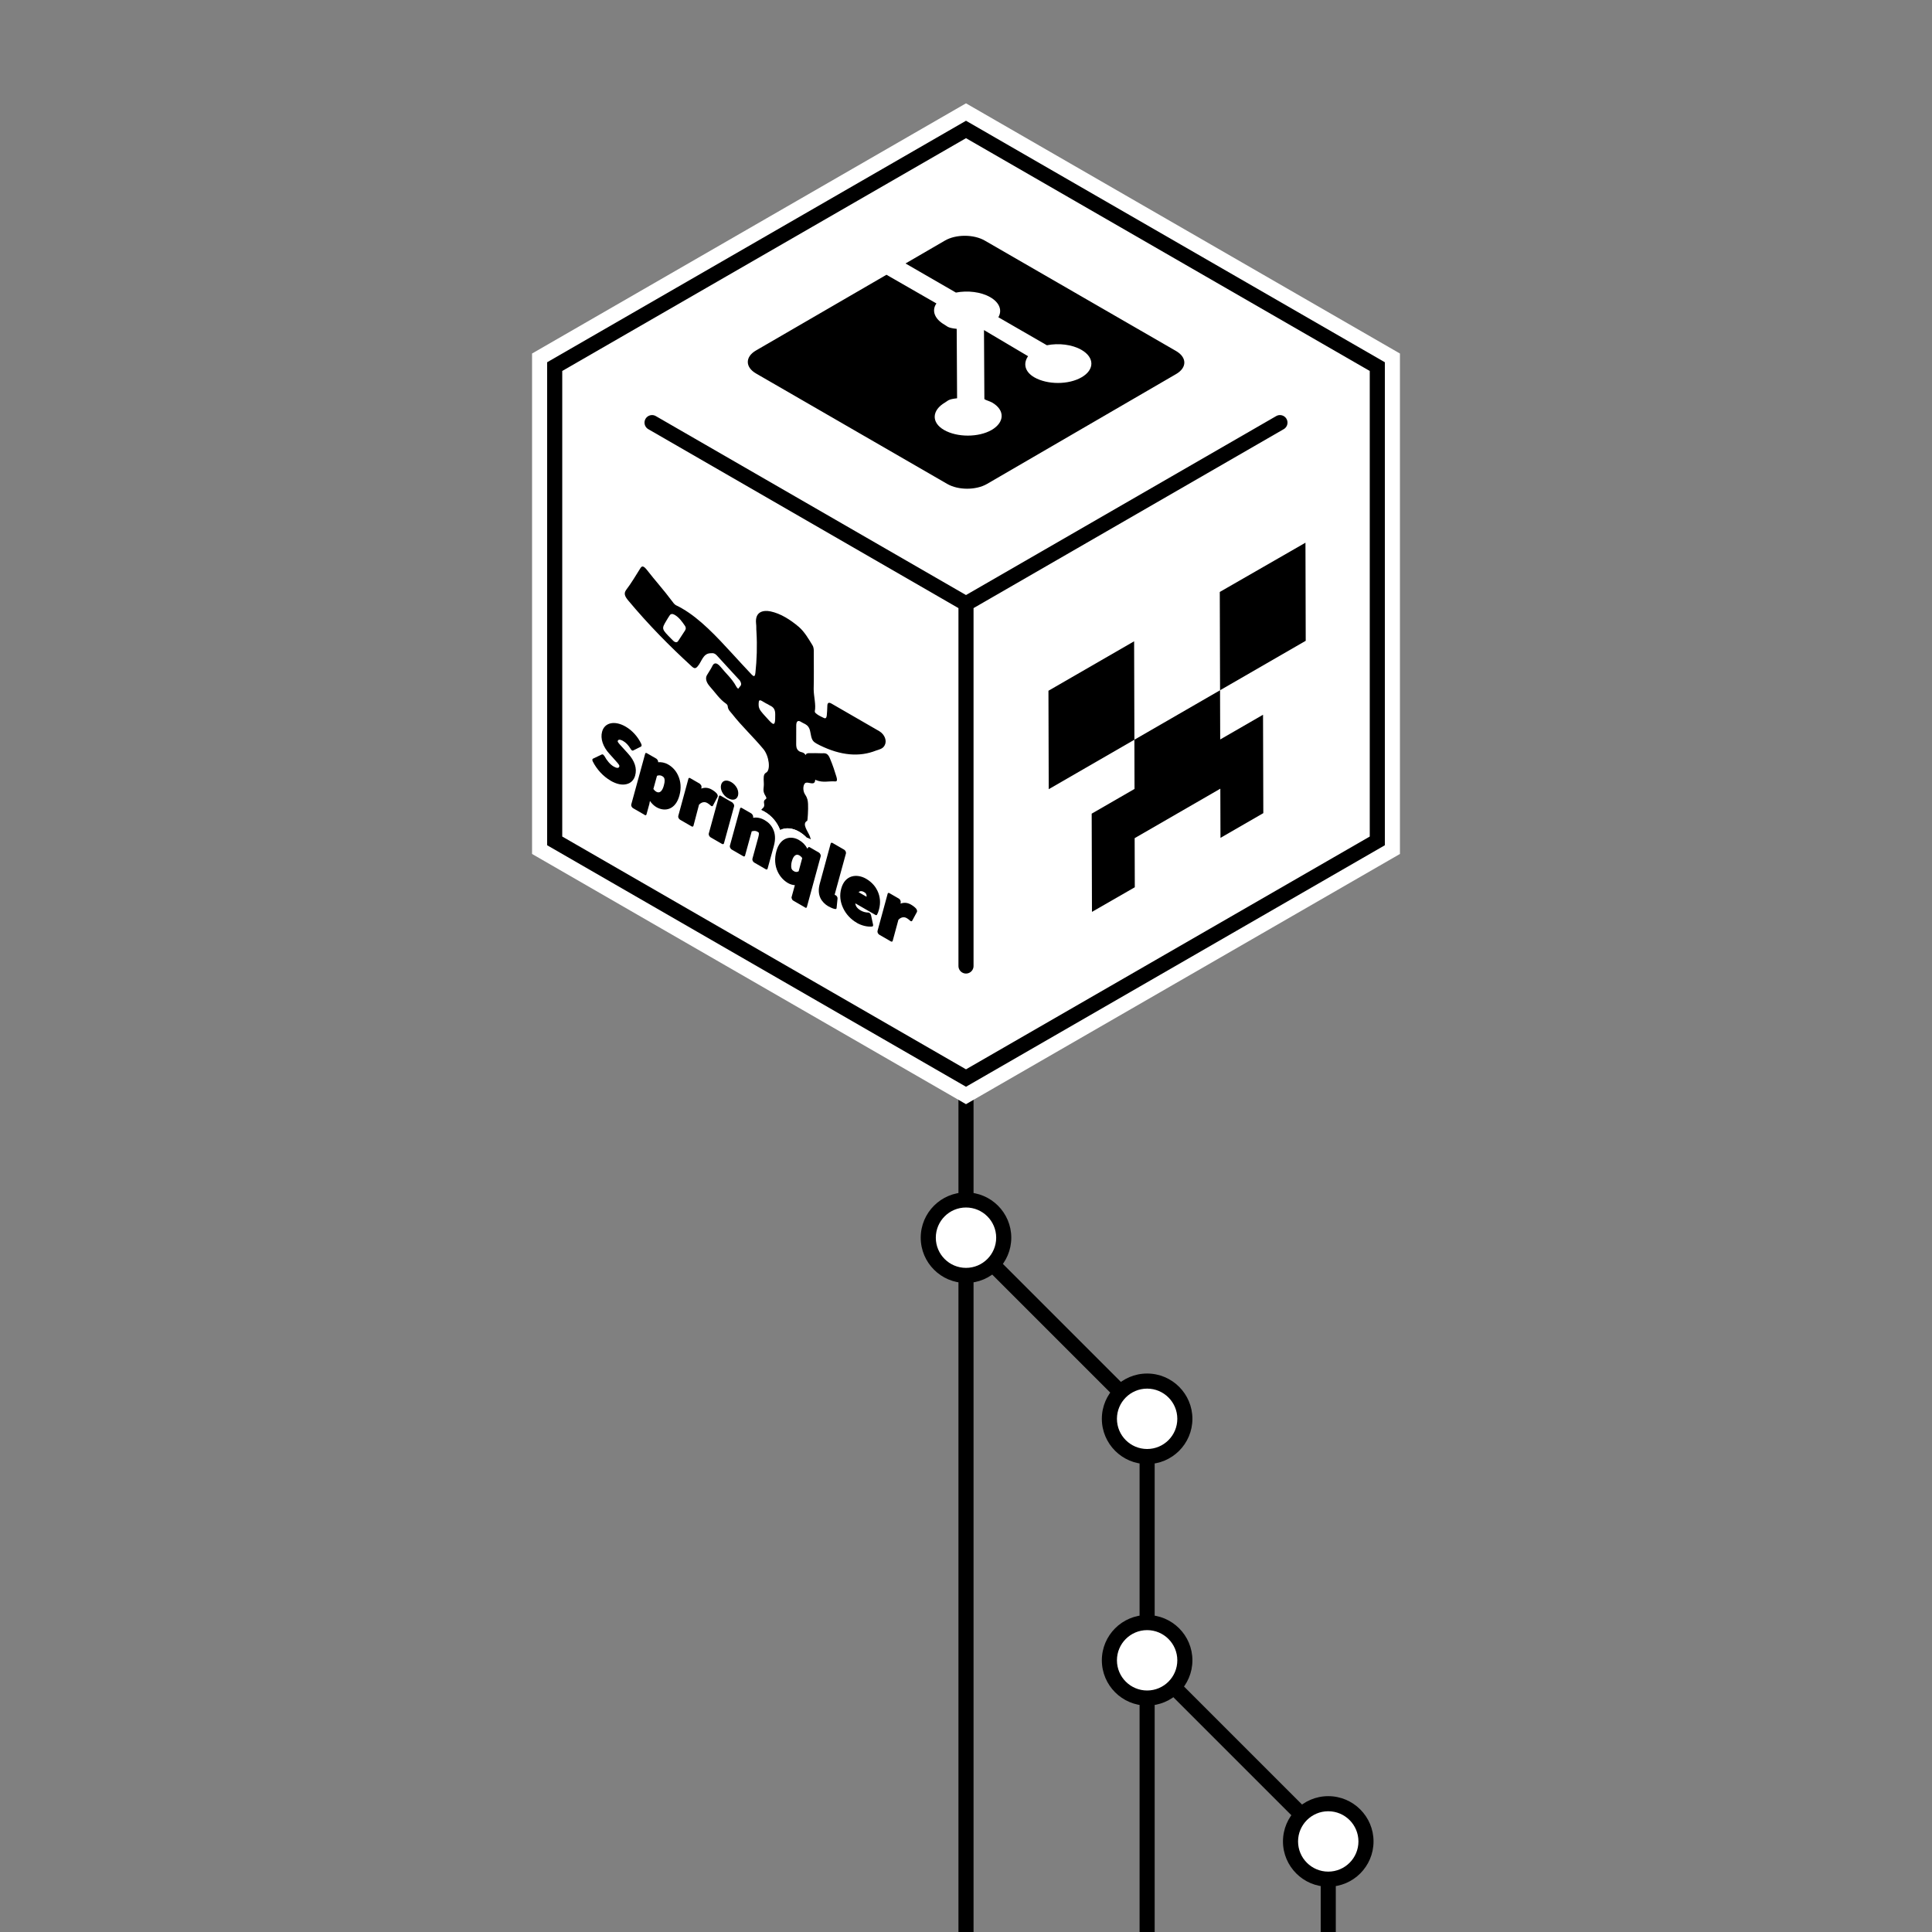 <svg 
  xmlns="http://www.w3.org/2000/svg" width="256" height="256" 
  xmlns:xlink="http://www.w3.org/1999/xlink">
  <rect width="100%" height="100%" fill="#808080" stroke="none"/>
  <path fill="none" stroke="#000" stroke-width="2" stroke-miterlimit="10" d="M128 128L128 256"/>
  <g fill="#FFF">
    <path d="M71.5 112.6L71.5 47.4 128 14.8 184.5 47.4 184.5 112.6 128 145.2"/>
    <path d="M128,16l55.5,32v64L128,144l-55.5-32V48L128,16 M128,13.691L70.5,46.844v66.31l57.5,33.154l57.5-33.154 V46.845L128,13.691L128,13.691z"/>
  </g>
  <path fill="#FFF" stroke="#FFF" stroke-width="2" stroke-miterlimit="10" d="M126 80H130V128H126z" stroke-linecap="round" stroke-linejoin="round"/>
  <path fill="#FFF" stroke="#FFF" stroke-width="2" stroke-miterlimit="10" d="M126 80H130V128H126z" stroke-linecap="round" stroke-linejoin="round"/>
  <path fill="#FFF" stroke="#FFF" stroke-width="2" stroke-miterlimit="10" d="M146.8 44H150.8V92H146.8z" transform="rotate(-120 148.776 68.003)" stroke-linecap="round" stroke-linejoin="round"/>
  <path fill="#FFF" stroke="#FFF" stroke-width="2" stroke-miterlimit="10" d="M83.2 66H131.2V70H83.2z" transform="rotate(-150 107.214 68)" stroke-linecap="round" stroke-linejoin="round"/>
  <path fill="#FFF" d="M73.5 111.4L73.5 48.6 128 17.2 182.5 48.6 182.5 111.4 128 142.8"/>
  <path d="M128,18.309l53.5,30.847v61.69L128,141.691l-53.5-30.846V49.155L128,18.309 M128,16L72.5,48v64l55.5,32l55.5-32V48 L128,16L128,16z"/>
  <path fill="none" stroke="#000" stroke-width="2" stroke-miterlimit="10" d="M128 80L128 128M128 80L128 128M128 80L169.6 56M128 80L86.4 56" stroke-linecap="round" stroke-linejoin="round"/>
  <g>
    <defs>
      <path id="a" d="M77.8 104.7L77.9 65.6 122.5 91.3 122.4 130.4z"/>
    </defs>
    <clipPath id="b">
      <use xlink:href="#a" overflow="visible"/>
    </clipPath>
    <g clip-path="url(#b)">
      <path fill="#FFF" d="M102.526,116.201c-0.106,0.145-0.255,0.227-0.43,0.244c0.637,0.56,1.657,1.289,1.845,1.426 c0.017,0.012,0.033,0.023,0.05,0.035l0.014-0.051C103.425,117.434,102.914,116.866,102.526,116.201 M102.181,93.564 c-0.046-0.025-0.095-0.051-0.147-0.074l-0.421-0.243l-0.013,0.008l-0.421-0.243c-0.063-0.037-0.132-0.082-0.202-0.121 c-0.198-0.115-0.393-0.188-0.431,0.102c-0.04,0.365-0.085,0.759,0.278,1.24c0.166,0.228,0.357,0.427,0.529,0.621 c0.47,0.513,0.795,0.9,1.011,1.025c0.284,0.164,0.376-0.132,0.358-1.213C102.723,94.107,102.57,93.79,102.181,93.564 M89.163,83.671l-0.159-0.165c0.051-0.08,0.103-0.169,0.154-0.257c0.122-0.201,0.237-0.399,0.36-0.586 c0.057,0.048,0.121,0.106,0.191,0.185L89.163,83.671 M89.399,81.469c-0.295-0.171-0.507-0.134-0.646,0.049 c-0.167,0.241-0.313,0.485-0.462,0.738c-0.643,1.077-0.643,1.077,0.684,2.416l0.122,0.121 c0.101,0.113,0.197,0.195,0.285,0.246c0.205,0.117,0.37,0.072,0.482-0.104l0.899-1.377 c0.097-0.158,0.18-0.345,0.002-0.631c-0.401-0.593-0.796-1.113-1.307-1.424C89.437,81.491,89.418,81.479,89.399,81.469 M106.471,98.587l0.005-1.592c0.101,0.491,0.24,1.042,0.564,1.562l-0.006,0.002 C106.88,98.553,106.676,98.544,106.471,98.587 M104.097,80.697c-0.779-0.449-1.552-0.764-2.299-0.917 c-1.784-0.354-2.771,0.576-2.572,2.425l0.007,0.032c0.012,0.111,0.012,0.25,0.012,0.404 c-0.001,0.176,0.005,0.371,0.024,0.594c0.085,1.49,0.068,2.973-0.064,4.505l-0.191-0.206 c-0.497-0.529-1.014-1.084-1.518-1.646l-0.019-0.02c-2.072-2.254-4.418-4.813-7.081-6.351 c-0.249-0.144-0.498-0.273-0.747-0.395l-0.058-0.084c-0.637-0.861-1.306-1.666-1.95-2.441 c-0.503-0.607-0.969-1.169-1.421-1.754l-0.025-0.029c-0.306-0.382-0.593-0.651-0.88-0.817 c-0.389-0.225-0.933-0.355-1.318,0.268c-0.122,0.201-0.244,0.403-0.366,0.597c-0.476,0.769-0.964,1.56-1.49,2.24 l-0.006,0.012c-0.109,0.157-0.449,0.615-0.266,1.462c0.164,0.749,0.616,1.348,0.935,1.73 c2.511,3.001,5.291,5.884,8.506,8.835c0.191,0.185,0.376,0.328,0.555,0.432c0.313,0.18,0.563,0.222,0.761,0.188 l0.044,0.194c0.095,0.408,0.342,1.043,0.935,1.724l0.026,0.028c0.172,0.194,0.344,0.403,0.535,0.642 c0.427,0.519,0.905,1.103,1.479,1.588c0.222,0.576,0.579,0.988,0.764,1.205l0.089,0.104 c0.784,0.996,1.6,1.871,2.391,2.717c0.631,0.666,1.224,1.304,1.778,1.976l0.013,0.015c0.058,0.069,0.178,0.347,0.216,0.69 c0.043,0.354-0.027,0.521-0.053,0.543l-0.025,0.006c-0.653,0.353-0.612,1.258-0.581,1.855l0.006,0.129v0.043 c0.012,0.139-0.001,0.271-0.021,0.414c-0.026,0.316-0.079,0.814,0.162,1.483c-0.135,0.267-0.149,0.59-0.111,0.884 l-0.026,0.016c-0.226,0.193-0.386,0.469-0.48,0.799c0.094,0.072,0.2,0.166,0.311,0.293 c0.258,0.035,0.517,0.107,0.774,0.214c0.044-0.063,0.095-0.121,0.152-0.171c0.167-0.139,0.314-0.281,0.245-0.668 c-0.076-0.321,0.021-0.473,0.194-0.586c0.122-0.068,0.16-0.156,0.001-0.418c-0.484-0.75-0.176-1.034-0.238-1.805 c-0.024-0.543-0.08-1.091,0.285-1.283c0.666-0.313,0.429-2.236-0.355-3.16c-1.333-1.605-2.818-2.971-4.138-4.651 c-0.242-0.301-0.529-0.54-0.566-0.966c0-0.169-0.12-0.305-0.242-0.391c-0.823-0.557-1.448-1.504-2.149-2.283 c-0.484-0.559-0.604-1.092-0.36-1.494c0.245-0.417,0.521-0.811,0.732-1.245c0.149-0.294,0.375-0.381,0.656-0.22 c0.132,0.076,0.277,0.209,0.431,0.398c0.688,0.859,1.479,1.521,2.033,2.54c0.07,0.121,0.154,0.25,0.232,0.296 c0.057,0.032,0.11,0.02,0.15-0.074c0.122-0.237,0.468-0.317,0.175-0.877c-0.051-0.108-0.121-0.18-0.204-0.256 c-0.969-1.061-1.938-2.098-2.882-3.142c-0.102-0.11-0.192-0.185-0.277-0.233c-0.211-0.121-0.388-0.091-0.629-0.078 c-0.966,0.053-1.129,1.156-1.668,1.75c-0.166,0.194-0.316,0.295-0.561,0.154c-0.077-0.045-0.164-0.113-0.264-0.213 c-2.877-2.63-5.683-5.479-8.34-8.658c-0.51-0.603-0.624-0.97-0.296-1.428c0.68-0.886,1.278-1.908,1.888-2.878 c0.129-0.215,0.267-0.282,0.453-0.174c0.111,0.064,0.238,0.19,0.391,0.382c1.089,1.408,2.275,2.709,3.352,4.162 c0.145,0.205,0.308,0.421,0.508,0.537c0.029,0.017,0.06,0.032,0.091,0.044c0.247,0.119,0.491,0.249,0.732,0.389 c2.392,1.381,4.546,3.694,6.7,6.041c0.771,0.856,1.542,1.669,2.32,2.509c0.156,0.176,0.287,0.313,0.391,0.375 c0.161,0.092,0.26,0.004,0.3-0.396c0.184-1.73,0.253-3.543,0.137-5.469c-0.038-0.367,0.002-0.689-0.049-1.072 c-0.162-1.555,0.92-1.797,1.911-1.6c0.666,0.141,1.331,0.409,1.998,0.795c0.582,0.336,1.166,0.76,1.756,1.262 c0.747,0.65,1.255,1.533,1.784,2.396c0.223,0.351,0.196,0.701,0.195,1.031c-0.004,1.601,0.029,3.222-0.014,4.798 c-0.002,0.977,0.333,2.104,0.146,2.973l0.05,0.168c0.164,0.158,0.335,0.276,0.508,0.377 c0.211,0.121,0.425,0.215,0.629,0.316c0.293,0.146,0.365-0.061,0.403-0.318c0.04-0.396,0.06-0.832,0.074-1.258 c0.001-0.418,0.174-0.539,0.551-0.32l6.353,3.668c0.728,0.449,1.006,1.279,0.698,1.851 c-0.245,0.49-0.731,0.556-1.179,0.716c-2.145,0.85-4.606,0.684-7.442-0.718c-0.164-0.082-0.302-0.153-0.419-0.222 c-0.576-0.332-0.645-0.571-0.823-1.555c-0.107-0.598-0.366-0.845-0.655-1.012c-0.084-0.049-0.17-0.09-0.256-0.132 c-0.072-0.036-0.145-0.071-0.215-0.112c-0.029-0.018-0.057-0.035-0.085-0.054c-0.018-0.011-0.035-0.021-0.051-0.03 c-0.421-0.244-0.582,0.014-0.596,0.467l-0.007,2.436c-0.001,0.271-0.002,0.652,0.266,0.902 c0.051,0.055,0.104,0.095,0.157,0.125c0.091,0.053,0.185,0.078,0.277,0.104c0.091,0.023,0.184,0.048,0.276,0.102 c0.096,0.056,0.191,0.143,0.285,0.289c0.046-0.355,0.64-0.232,0.896-0.254c0.486-0.021,1.017,0.027,1.529,0.008 c0.13-0.002,0.246,0.025,0.349,0.086c0.185,0.105,0.331,0.316,0.461,0.66c0.336,0.789,0.603,1.598,0.843,2.392 c0.095,0.334,0.12,0.627-0.174,0.597c-0.85-0.072-1.574,0.209-2.519-0.168l-0.121-0.07 c-0.041,0.866-0.788,0.311-1.216,0.408c-0.391,0.083-0.508,1.008-0.126,1.573c0.325,0.467,0.362,0.826,0.387,1.244 c0.042,0.76-0.058,2.192-0.103,2.228c-0.768,0.387,0.079,1.367,0.359,2.088c0.037,0.099,0.075,0.234,0.111,0.395 l0.994,0.574c-0.08-0.443-0.186-0.829-0.267-1.043c-0.121-0.313-0.267-0.58-0.394-0.822l-0.039-0.074 c0.205-0.176,0.245-0.513,0.285-1.335c0.021-0.274,0.054-0.989,0.017-1.532c-0.018-0.406-0.061-1.146-0.608-2.033v-0.016 l0.153,0.029c0.269,0.053,0.85,0.168,1.184-0.271c0.575,0.141,1.067,0.109,1.515,0.082 c0.269-0.015,0.518-0.031,0.755-0.014c0.62,0.064,1.076-0.443,0.708-1.729l-0.013-0.031 c-0.196-0.656-0.444-1.424-0.761-2.225c2.057,0.606,3.963,0.563,5.698-0.119c0.07-0.025,0.141-0.043,0.211-0.068 c0.416-0.129,0.929-0.295,1.23-0.893c0.296-0.558,0.279-1.33-0.032-2.105c-0.305-0.741-0.859-1.407-1.511-1.813 l-0.032-0.02l-6.353-3.667c-0.645-0.372-1.144-0.302-1.375,0.153c-0.013-0.141-0.019-0.275-0.018-0.4 c0.022-1.066,0.019-2.164,0.015-3.217c-0.004-0.532-0.003-1.067-0.001-1.596v-0.08c0.001-0.396,0.009-1.127-0.506-1.953 l-0.127-0.207c-0.534-0.881-1.146-1.873-2.071-2.688l-0.019-0.019C105.4,81.537,104.736,81.066,104.097,80.697"/>
      <path d="M101.179,93.012l0.421,0.243l0.013-0.008l0.421,0.243c0.053,0.023,0.102,0.049,0.147,0.074 c0.389,0.226,0.542,0.543,0.54,1.102c0.019,1.081-0.074,1.377-0.358,1.213c-0.216-0.125-0.541-0.514-1.011-1.025 c-0.172-0.194-0.363-0.395-0.529-0.621c-0.363-0.481-0.317-0.875-0.278-1.24c0.039-0.288,0.233-0.217,0.431-0.102 C101.046,92.93,101.115,92.975,101.179,93.012 M89.381,85.039c-0.088-0.051-0.184-0.133-0.285-0.246l-0.122-0.121 c-1.326-1.339-1.326-1.339-0.684-2.416c0.148-0.253,0.296-0.497,0.462-0.738c0.139-0.183,0.351-0.22,0.646-0.049 c0.019,0.012,0.039,0.022,0.058,0.035c0.511,0.311,0.906,0.831,1.307,1.424c0.178,0.286,0.095,0.473-0.002,0.631 l-0.899,1.377C89.75,85.111,89.586,85.156,89.381,85.039 M104.093,81.809c-0.667-0.387-1.332-0.656-1.998-0.797 c-0.991-0.197-2.072,0.045-1.911,1.602c0.051,0.382,0.011,0.703,0.049,1.07c0.116,1.926,0.047,3.738-0.137,5.471 c-0.04,0.398-0.14,0.486-0.3,0.395c-0.104-0.061-0.234-0.197-0.391-0.375c-0.778-0.839-1.549-1.65-2.32-2.508 c-2.154-2.346-4.309-4.66-6.7-6.041c-0.241-0.14-0.486-0.27-0.732-0.389c-0.031-0.012-0.062-0.027-0.091-0.044 c-0.2-0.116-0.364-0.332-0.508-0.537c-1.077-1.453-2.263-2.754-3.352-4.162c-0.153-0.192-0.28-0.318-0.391-0.382 c-0.186-0.107-0.324-0.041-0.453,0.174c-0.61,0.97-1.208,1.992-1.888,2.878c-0.327,0.458-0.213,0.825,0.296,1.428 c2.658,3.181,5.463,6.028,8.34,8.658c0.1,0.099,0.187,0.168,0.264,0.213c0.245,0.142,0.395,0.04,0.561-0.155 c0.539-0.593,0.702-1.695,1.668-1.748c0.242-0.014,0.418-0.043,0.629,0.078c0.085,0.049,0.175,0.122,0.277,0.232 c0.944,1.044,1.913,2.081,2.882,3.141c0.083,0.077,0.153,0.146,0.204,0.258c0.292,0.559-0.053,0.639-0.175,0.877 c-0.041,0.094-0.094,0.105-0.15,0.072c-0.078-0.045-0.163-0.174-0.232-0.295c-0.554-1.02-1.345-1.681-2.033-2.54 c-0.154-0.19-0.299-0.321-0.431-0.397c-0.281-0.162-0.506-0.075-0.656,0.219c-0.212,0.436-0.488,0.828-0.732,1.244 c-0.244,0.404-0.124,0.937,0.36,1.494c0.701,0.779,1.326,1.729,2.149,2.285c0.122,0.084,0.242,0.221,0.242,0.39 c0.037,0.426,0.324,0.665,0.566,0.966c1.319,1.682,2.805,3.046,4.138,4.652c0.784,0.922,1.021,2.846,0.355,3.158 c-0.365,0.193-0.309,0.74-0.285,1.283c0.062,0.771-0.246,1.057,0.238,1.807c0.159,0.261,0.121,0.349-0.001,0.418 c-0.173,0.113-0.27,0.264-0.194,0.586c0.069,0.386-0.078,0.527-0.245,0.666c-0.058,0.051-0.108,0.107-0.152,0.172 c0.157,0.064,0.314,0.145,0.471,0.234c1.028,0.592,1.595,1.44,1.887,2.051c0.058,0.121,0.108,0.246,0.159,0.371 c0.762-0.375,1.676-0.267,2.493,0.205c0.383,0.221,0.734,0.498,1.046,0.824c0.128,0.022,0.262,0.078,0.402,0.159 l0.125,0.071c-0.036-0.159-0.074-0.297-0.111-0.395c-0.28-0.721-1.127-1.701-0.359-2.089 c0.045-0.032,0.145-1.467,0.103-2.228c-0.025-0.418-0.062-0.776-0.387-1.243c-0.382-0.565-0.265-1.49,0.126-1.573 c0.429-0.1,1.175,0.458,1.216-0.408l0.121,0.07c0.945,0.377,1.669,0.096,2.519,0.168c0.294,0.029,0.27-0.264,0.174-0.598 c-0.241-0.793-0.507-1.602-0.843-2.391c-0.13-0.344-0.277-0.555-0.461-0.66c-0.103-0.061-0.218-0.088-0.349-0.086 c-0.512,0.021-1.042-0.029-1.529-0.009c-0.256,0.021-0.85-0.103-0.896,0.255c-0.094-0.146-0.189-0.234-0.285-0.289 c-0.092-0.054-0.185-0.078-0.276-0.102c-0.093-0.025-0.186-0.053-0.277-0.104c-0.053-0.031-0.105-0.07-0.157-0.125 c-0.268-0.25-0.267-0.631-0.266-0.902l0.007-2.436c0.014-0.453,0.174-0.711,0.596-0.468 c0.017,0.011,0.034,0.021,0.051,0.031c0.028,0.019,0.057,0.036,0.085,0.053c0.07,0.041,0.143,0.077,0.215,0.113 c0.086,0.042,0.172,0.083,0.256,0.132c0.289,0.167,0.547,0.414,0.655,1.012c0.178,0.982,0.248,1.223,0.823,1.555 c0.117,0.068,0.255,0.14,0.419,0.222c2.835,1.401,5.297,1.565,7.442,0.718c0.448-0.16,0.934-0.227,1.179-0.716 c0.308-0.571,0.029-1.401-0.698-1.851l-6.353-3.668c-0.376-0.219-0.55-0.098-0.551,0.32 c-0.014,0.426-0.034,0.862-0.074,1.258c-0.039,0.258-0.11,0.467-0.403,0.318c-0.204-0.102-0.417-0.195-0.629-0.316 c-0.173-0.101-0.344-0.22-0.508-0.377l-0.05-0.168c0.188-0.869-0.148-1.996-0.146-2.973 c0.043-1.577,0.009-3.197,0.014-4.798c0.001-0.33,0.028-0.683-0.195-1.031c-0.529-0.862-1.038-1.745-1.784-2.396 C105.259,82.566,104.675,82.145,104.093,81.809"/>
      <path fill="#FFF" d="M105.879,113.316v0.008c-0.293-0.17-0.709-0.071-0.942,0.757 c-0.174,0.626-0.085,0.942-0.028,1.078c0.032,0.041,0.083,0.157,0.287,0.276c0.204,0.117,0.39,0.149,0.633,0.012 l0.472-1.747C106.192,113.534,106.057,113.421,105.879,113.316 M87.746,102.841c-0.204-0.118-0.422-0.141-0.69-0.046 l-0.479,1.744l-0.006,0.004c0.102,0.146,0.242,0.279,0.396,0.369c0.421,0.242,0.787-0.055,0.994-0.824 c0.174-0.597,0.098-0.883,0.047-0.992C87.989,103.055,87.944,102.955,87.746,102.841 M114.479,118.193 c-0.274-0.158-0.524-0.147-0.716,0.021l1.06,0.611c0.013-0.133,0-0.258-0.044-0.35 C114.722,118.35,114.581,118.253,114.479,118.193 M93.036,109.422l0.472-1.785l0.019-0.011L93.036,109.422 M94.151,110.947c-0.077-0.045-0.153-0.141-0.191-0.221c-0.051-0.104-0.063-0.199-0.044-0.275l1.351-4.93 c0.026-0.11,0.122-0.144,0.23-0.08l1.551,0.896l0.179,0.222c0.051,0.096,0.057,0.188,0.05,0.264l-1.351,4.931 c-0.032,0.099-0.122,0.144-0.243,0.073l0.013,0.015L94.151,110.947 M87.215,100.998c0.377-0.032,0.85,0.027,1.329,0.305 c0.563,0.324,1.008,0.811,1.288,1.404c0.388,0.805,0.456,1.74,0.197,2.688c-0.504,1.891-1.912,2.209-3.048,1.553 c-0.319-0.184-0.606-0.459-0.861-0.819l-0.072,0.354v0.022l-0.388,1.414c-0.032,0.101-0.122,0.136-0.243,0.065 l0.006-0.012l-1.539-0.888c-0.077-0.045-0.153-0.118-0.197-0.218c-0.051-0.096-0.064-0.198-0.044-0.268l1.842-6.72 c0.02-0.114,0.122-0.144,0.23-0.08l1.271,0.733l0.166,0.184l0.063,0.242V100.998 M104.423,117.018 c-0.587-0.338-1.06-0.86-1.358-1.48c-0.4-0.827-0.462-1.781-0.19-2.756c0.484-1.814,1.899-2.107,2.984-1.48 c0.485,0.28,0.849,0.645,1.128,1.159l0.103-0.169c0.044-0.055,0.122-0.068,0.217-0.016l1.207,0.697 c0.077,0.045,0.153,0.133,0.191,0.229c0.051,0.096,0.063,0.184,0.044,0.261l-1.835,6.729 c-0.026,0.103-0.122,0.136-0.23,0.072v-0.015l-1.564-0.903c-0.07-0.041-0.146-0.113-0.178-0.205 c-0.039-0.088-0.077-0.207-0.051-0.271l0.401-1.459v-0.021l0.039-0.096C105.03,117.271,104.711,117.184,104.423,117.018 M113.514,122.273l0.007-0.004c-0.785-0.453-1.417-1.133-1.792-1.924c-0.406-0.845-0.5-1.75-0.261-2.604 c0.491-1.813,2.064-2.012,3.297-1.301c0.843,0.486,1.283,1.129,1.499,1.586c0.375,0.773,0.443,1.637,0.204,2.498 c-0.064,0.271-0.181,0.557-0.264,0.685c-0.045,0.063-0.122,0.069-0.211,0.019l-2.663-1.537 c0.02,0.15,0.057,0.275,0.121,0.4c0.121,0.209,0.325,0.393,0.606,0.555c0.313,0.182,0.639,0.268,1.028,0.271 c0.03-0.002,0.067,0.009,0.105,0.029c0.034,0.021,0.069,0.05,0.1,0.089c0.058,0.056,0.121,0.157,0.133,0.245l0.265,1.234 c0.025,0.131-0.021,0.237-0.109,0.252C114.946,122.836,114.179,122.656,113.514,122.273 M92.928,104.495 c0.442-0.179,0.928-0.134,1.369,0.121c0.3,0.173,0.504,0.327,0.683,0.526c0.108,0.137,0.165,0.338,0.101,0.44 l-0.617,1.172c-0.042,0.077-0.13,0.089-0.22,0.037c-0.021-0.013-0.041-0.026-0.062-0.046 c-0.172-0.15-0.287-0.246-0.466-0.35c-0.134-0.078-0.606-0.285-1.094,0.229l-0.737,2.8 c-0.032,0.101-0.122,0.144-0.243,0.073l-1.539-0.889c-0.077-0.045-0.147-0.137-0.185-0.217 c-0.057-0.106-0.057-0.195-0.044-0.275l1.344-4.934c0.026-0.111,0.122-0.145,0.23-0.08l1.277,0.736l0.179,0.205 c0.044,0.094,0.057,0.173,0.05,0.25L92.928,104.495 M99.785,108.357c0.41-0.063,0.934-0.033,1.534,0.313 c0.504,0.291,0.881,0.679,1.116,1.175c0.305,0.623,0.341,1.364,0.115,2.204l-0.84,3.05 c-0.026,0.103-0.122,0.144-0.229,0.08l-1.545-0.893c-0.083-0.049-0.153-0.141-0.197-0.225 c-0.044-0.1-0.057-0.194-0.038-0.271l0.782-2.861c0.123-0.438,0.06-0.592,0.06-0.592c-0.013-0.021-0.058-0.068-0.16-0.128 c-0.243-0.142-0.435-0.142-0.773-0.058l-0.886,3.222c-0.025,0.103-0.122,0.144-0.23,0.08l-1.545-0.894 c-0.077-0.043-0.147-0.136-0.191-0.22c-0.051-0.104-0.063-0.198-0.044-0.276l1.351-4.928 c0.026-0.111,0.122-0.145,0.229-0.082l1.271,0.733l0.179,0.198l0.063,0.242L99.785,108.357 M119.329,119.736 c0.442-0.178,0.927-0.133,1.368,0.121c0.3,0.174,0.498,0.326,0.683,0.526c0.121,0.146,0.172,0.343,0.12,0.452l-0.63,1.165 c-0.037,0.08-0.124,0.093-0.217,0.039c-0.021-0.013-0.043-0.028-0.064-0.048c-0.166-0.146-0.274-0.238-0.453-0.342 c-0.141-0.082-0.606-0.284-1.094,0.228l-0.756,2.79c-0.026,0.102-0.122,0.143-0.243,0.072l0.006,0.004l-1.539-0.889 c-0.077-0.045-0.146-0.137-0.197-0.225c-0.039-0.096-0.057-0.195-0.038-0.271l1.344-4.935 c0.026-0.108,0.122-0.144,0.23-0.079l1.258,0.725c0.077,0.045,0.141,0.119,0.185,0.211s0.07,0.18,0.057,0.254 L119.329,119.736 M81.291,101.555c0.306,0.176,0.683,0.327,0.773,0.006c0.032-0.121,0-0.213-0.484-0.75l-0.835-0.932 c-0.861-0.938-1.216-2.023-0.964-2.93c0.33-1.213,1.667-1.508,3.116-0.67c0.875,0.505,1.634,1.348,2.072,2.291 c0.069,0.158,0.056,0.312-0.033,0.354l-1.031,0.517c-0.048,0.029-0.108,0.023-0.168-0.01 c-0.06-0.035-0.119-0.1-0.164-0.184c-0.325-0.532-0.624-0.846-1.026-1.078c-0.185-0.105-0.606-0.307-0.697,0.018 c-0.032,0.105,0.076,0.25,0.574,0.787l0.083,0.09l0.714,0.787c0.879,0.965,1.209,1.955,0.938,2.916 c-0.168,0.594-0.565,0.996-1.135,1.131c-0.601,0.16-1.33,0.004-2.128-0.457l0.007-0.004 c-0.971-0.561-1.831-1.49-2.359-2.545c-0.077-0.162-0.076-0.322,0.026-0.367l1.172-0.557 c0.045-0.027,0.109-0.02,0.179,0.02l0.166,0.186C80.411,100.779,80.869,101.311,81.291,101.555 M109.799,120.121 c-0.504-0.291-0.868-0.67-1.09-1.121c-0.254-0.551-0.285-1.171-0.084-1.908l1.448-5.328 c0.039-0.097,0.135-0.129,0.243-0.066l1.545,0.894c0.07,0.04,0.14,0.124,0.191,0.22c0.044,0.092,0.057,0.195,0.044,0.27 l-1.473,5.373l-0.02,0.128l0.089,0.03c0.018,0.006,0.035,0.015,0.053,0.025c0.059,0.032,0.115,0.086,0.164,0.164 c0.058,0.094,0.083,0.188,0.07,0.275l-0.125,1.251c-0.013,0.088-0.071,0.144-0.16,0.128 c-0.141-0.008-0.447-0.089-0.881-0.34L109.799,120.121 M96.461,105.771c-0.351-0.203-0.625-0.5-0.79-0.847 c-0.153-0.315-0.197-0.657-0.119-0.937c0.155-0.578,0.706-0.725,1.338-0.359c0.338,0.195,0.606,0.49,0.784,0.836 c0.152,0.323,0.19,0.668,0.119,0.95c-0.162,0.575-0.712,0.705-1.331,0.349L96.461,105.771 M96.892,102.516 c-1.073-0.619-2.007-0.352-2.272,0.643c-0.045,0.156-0.071,0.318-0.071,0.494c-0.083-0.055-0.16-0.1-0.249-0.149 c-0.351-0.203-0.715-0.325-1.073-0.356c-0.191-0.213-0.37-0.338-0.498-0.41l-1.277-0.737 c-0.447-0.259-0.837-0.212-1.049,0.092c-0.464-0.804-1.109-1.47-1.856-1.901c-0.364-0.209-0.734-0.344-1.111-0.405 c-0.14-0.147-0.293-0.267-0.447-0.354l-1.072-0.619c-0.038-0.14-0.089-0.279-0.153-0.42l-0.013-0.021 c-0.616-1.341-1.662-2.511-2.849-3.195c-1.903-1.099-3.605-0.7-4.051,0.946c-0.226,0.788-0.12,1.723,0.267,2.646 l-1.197,0.563c-0.48,0.215-0.54,1.019-0.133,1.827c0.693,1.385,1.771,2.58,2.983,3.316l0.121,0.077 c0.696,0.401,1.367,0.628,1.975,0.654l-0.162,0.583c-0.097,0.37-0.016,0.857,0.22,1.339 c0.235,0.468,0.58,0.856,0.957,1.075l1.379,0.796l0.153,0.103c0.542,0.313,1.016,0.184,1.171-0.33l0.226-0.816 l0.166,0.104c0.657,0.379,1.405,0.547,2.09,0.385l0.102,0.228c0.223,0.451,0.567,0.843,0.931,1.052l1.539,0.889 c0.543,0.313,1.017,0.183,1.171-0.332l0.007-0.024l0.148-0.562c-0.078,0.367,0.011,0.838,0.227,1.277 c0.229,0.471,0.586,0.875,0.956,1.09l1.545,0.892c0.096,0.056,0.185,0.092,0.268,0.11c0.128,0.045,0.25,0.057,0.352,0.041 c0.191,0.242,0.408,0.441,0.631,0.57l1.545,0.893c0.262,0.15,0.518,0.203,0.716,0.142c0.21,0.298,0.465,0.541,0.727,0.69 l1.545,0.894c0.223,0.129,0.436,0.179,0.619,0.159c0.175-0.02,0.324-0.102,0.43-0.245 c0.388,0.665,0.898,1.231,1.479,1.655l-0.014,0.05l-0.032,0.116c-0.064,0.234-0.091,0.615,0.15,1.211 c0.203,0.513,0.592,0.988,1.007,1.228l1.411,0.813l0.153,0.104c0.542,0.313,1.036,0.156,1.171-0.368l0.355-1.301 c0.318,0.499,0.822,1.077,1.588,1.52l0.173,0.086c0.53,0.283,0.894,0.361,1.08,0.381c0.198,0.025,0.364-0.018,0.499-0.124 c0.497,0.698,1.128,1.299,1.843,1.733l0.121,0.076c0.684,0.396,1.431,0.62,2.115,0.641 c0.235,0.416,0.554,0.755,0.88,0.943l1.532,0.885l0.051,0.029c0.53,0.282,0.972,0.141,1.127-0.357l0.711-2.631 c0.122-0.1,0.211-0.106,0.243-0.103c0.025,0.015,0.063,0.052,0.146,0.121l0.019,0.019 c0.102,0.088,0.205,0.162,0.313,0.225c0.473,0.273,0.901,0.205,1.101-0.174l0.624-1.168l0.026-0.043 c0.238-0.539-0.021-1.476-0.583-2.123l-0.038-0.043c-0.319-0.354-0.644-0.606-1.079-0.857 c-0.357-0.207-0.722-0.329-1.073-0.355c-0.159-0.172-0.332-0.315-0.517-0.424l-1.258-0.726 c-0.453-0.263-0.85-0.212-1.055,0.11c-0.369-0.617-1-1.43-2.028-2.023c-0.645-0.372-1.341-0.563-1.988-0.516l0.252-0.92 c0.084-0.35,0.015-0.808-0.188-1.264l-0.07-0.143c-0.235-0.444-0.567-0.813-0.912-1.012l-1.545-0.893 c-0.517-0.299-0.984-0.188-1.158,0.286l-0.026,0.065l-0.31,1.15c-0.096-0.084-0.198-0.158-0.306-0.221l-0.088-0.051 l-0.994-0.574l-0.125-0.071c-0.14-0.081-0.274-0.137-0.402-0.159c-0.312-0.326-0.663-0.604-1.046-0.824 c-0.817-0.471-1.731-0.58-2.493-0.205c-0.051-0.125-0.102-0.25-0.159-0.371c-0.292-0.609-0.859-1.459-1.887-2.051 c-0.157-0.092-0.314-0.17-0.471-0.234c-0.258-0.105-0.516-0.18-0.774-0.213c-0.111-0.127-0.216-0.223-0.311-0.295 c-0.074-0.057-0.141-0.1-0.2-0.133l-0.83-0.479c0.136-0.562,0.036-1.267-0.282-1.949l-0.044-0.092 C98.041,103.457,97.505,102.868,96.892,102.516"/>
      <path d="M97.048,106.337l-1.551-0.896c-0.108-0.063-0.205-0.03-0.23,0.08l-1.351,4.93 c-0.02,0.076-0.007,0.173,0.044,0.275c0.038,0.08,0.115,0.176,0.191,0.221l1.545,0.893l-0.013-0.015 c0.121,0.069,0.211,0.024,0.243-0.073l1.351-4.93c0.007-0.077,0-0.17-0.05-0.266L97.048,106.337 M86.967,104.912 c-0.154-0.09-0.294-0.223-0.396-0.369l0.006-0.004l0.479-1.744c0.269-0.095,0.486-0.072,0.69,0.046 c0.198,0.114,0.242,0.214,0.262,0.255c0.051,0.109,0.126,0.396-0.047,0.992C87.754,104.857,87.388,105.154,86.967,104.912 M88.544,101.303c-0.479-0.275-0.952-0.337-1.329-0.305v-0.037l-0.063-0.242l-0.166-0.184l-1.271-0.732 c-0.108-0.064-0.211-0.035-0.23,0.079l-1.842,6.72c-0.02,0.068-0.007,0.172,0.044,0.268 c0.044,0.1,0.121,0.173,0.197,0.218l1.539,0.888l-0.006,0.012c0.122,0.07,0.211,0.033,0.243-0.065l0.388-1.414v-0.022 l0.072-0.354c0.254,0.36,0.542,0.636,0.861,0.82c1.137,0.655,2.544,0.337,3.048-1.554 c0.259-0.945,0.191-1.883-0.197-2.688C89.552,102.111,89.106,101.627,88.544,101.303 M105.195,115.436 c-0.205-0.117-0.255-0.234-0.287-0.275c-0.057-0.137-0.146-0.452,0.028-1.078c0.233-0.828,0.649-0.926,0.942-0.757v-0.007 c0.179,0.104,0.313,0.217,0.421,0.383l-0.472,1.748C105.585,115.586,105.399,115.555,105.195,115.436 M105.859,111.3 c-1.085-0.627-2.5-0.334-2.984,1.479c-0.271,0.976-0.21,1.93,0.19,2.757c0.298,0.62,0.771,1.144,1.358,1.481 c0.288,0.166,0.607,0.254,0.907,0.273l-0.039,0.096v0.021l-0.401,1.459c-0.026,0.064,0.012,0.184,0.051,0.271 c0.032,0.092,0.108,0.164,0.178,0.205l1.564,0.903v0.015c0.108,0.063,0.204,0.029,0.23-0.072l1.835-6.729 c0.02-0.077,0.007-0.165-0.044-0.261c-0.038-0.096-0.115-0.184-0.191-0.229l-1.207-0.697 c-0.096-0.055-0.173-0.039-0.217,0.016l-0.103,0.169C106.708,111.943,106.345,111.58,105.859,111.3 M113.763,118.215 c0.192-0.169,0.442-0.18,0.716-0.021c0.102,0.06,0.243,0.156,0.3,0.283c0.044,0.092,0.057,0.217,0.044,0.35 L113.763,118.215 M114.765,116.441c-1.232-0.711-2.806-0.512-3.297,1.301c-0.239,0.854-0.146,1.76,0.261,2.604 c0.375,0.791,1.007,1.471,1.792,1.924l-0.007,0.004c0.664,0.383,1.431,0.563,2.064,0.494 c0.09-0.015,0.135-0.121,0.109-0.252l-0.265-1.234c-0.012-0.088-0.076-0.189-0.133-0.245 c-0.03-0.039-0.065-0.068-0.1-0.089c-0.038-0.02-0.075-0.031-0.105-0.029c-0.39-0.005-0.716-0.091-1.028-0.271 c-0.281-0.162-0.485-0.346-0.606-0.555c-0.064-0.125-0.102-0.25-0.121-0.4l2.663,1.537 c0.089,0.053,0.166,0.045,0.211-0.019c0.083-0.128,0.199-0.413,0.264-0.685c0.239-0.861,0.171-1.725-0.204-2.498 C116.048,117.57,115.608,116.93,114.765,116.441 M94.297,104.616c-0.441-0.255-0.927-0.3-1.369-0.121l0.026-0.198 c0.007-0.076-0.006-0.156-0.05-0.25l-0.179-0.205l-1.277-0.736c-0.108-0.063-0.205-0.03-0.23,0.08l-1.344,4.934 c-0.013,0.081-0.013,0.169,0.044,0.275c0.038,0.08,0.108,0.172,0.185,0.217l1.539,0.889 c0.122,0.068,0.211,0.025,0.243-0.072l0.737-2.801c0.487-0.514,0.96-0.307,1.094-0.229 c0.179,0.104,0.294,0.199,0.466,0.35c0.021,0.02,0.041,0.033,0.062,0.046c0.09,0.052,0.178,0.04,0.22-0.037l0.617-1.172 c0.064-0.104,0.007-0.306-0.101-0.44C94.801,104.943,94.596,104.789,94.297,104.616 M101.32,108.671 c-0.6-0.347-1.125-0.377-1.534-0.313l0.02-0.127l-0.063-0.242l-0.179-0.199l-1.271-0.732 c-0.108-0.063-0.205-0.029-0.23,0.08l-1.351,4.93c-0.02,0.076-0.007,0.172,0.044,0.275 c0.044,0.084,0.115,0.176,0.191,0.221l1.545,0.893c0.108,0.063,0.205,0.021,0.23-0.08l0.886-3.223 c0.339-0.084,0.531-0.082,0.773,0.059c0.102,0.059,0.146,0.105,0.16,0.128c0,0,0.063,0.154-0.06,0.591l-0.782,2.862 c-0.019,0.077-0.006,0.173,0.038,0.271c0.044,0.086,0.115,0.178,0.197,0.226l1.545,0.892 c0.108,0.063,0.205,0.022,0.23-0.078l0.84-3.051c0.226-0.84,0.19-1.58-0.115-2.205 C102.2,109.35,101.824,108.962,101.32,108.671 M120.697,119.857c-0.441-0.254-0.926-0.299-1.368-0.121l0.02-0.2 c0.013-0.074-0.012-0.162-0.057-0.255c-0.045-0.092-0.108-0.164-0.185-0.209l-1.258-0.727 c-0.108-0.063-0.204-0.029-0.23,0.08l-1.344,4.934c-0.019,0.078,0,0.178,0.038,0.272c0.051,0.089,0.121,0.181,0.197,0.224 l1.539,0.89l-0.006-0.004c0.121,0.069,0.217,0.028,0.243-0.072l0.756-2.79c0.488-0.512,0.954-0.309,1.094-0.229 c0.179,0.104,0.287,0.195,0.453,0.343c0.021,0.021,0.043,0.034,0.064,0.048c0.093,0.055,0.18,0.041,0.217-0.039 l0.63-1.165c0.052-0.11,0.001-0.308-0.12-0.452C121.195,120.184,120.997,120.031,120.697,119.857 M82.898,96.279 c-1.449-0.838-2.787-0.543-3.116,0.67c-0.252,0.904,0.103,1.992,0.964,2.93l0.835,0.932 c0.484,0.537,0.516,0.629,0.484,0.75c-0.09,0.321-0.467,0.17-0.773-0.006c-0.422-0.244-0.88-0.773-1.205-1.38 l-0.166-0.185c-0.07-0.04-0.134-0.049-0.179-0.021l-1.172,0.559c-0.102,0.043-0.103,0.205-0.026,0.365 c0.528,1.055,1.388,1.985,2.359,2.545l-0.007,0.004c0.798,0.461,1.527,0.617,2.128,0.459 c0.57-0.135,0.967-0.537,1.135-1.131c0.271-0.961-0.059-1.953-0.938-2.916l-0.714-0.787l-0.083-0.092 c-0.498-0.537-0.605-0.681-0.574-0.787c0.091-0.322,0.512-0.123,0.697-0.017c0.402,0.231,0.702,0.546,1.026,1.078 c0.045,0.084,0.104,0.147,0.164,0.183c0.06,0.034,0.121,0.041,0.168,0.01l1.031-0.516 c0.089-0.044,0.103-0.197,0.033-0.355C84.532,97.627,83.773,96.784,82.898,96.279 M111.861,112.59l-1.545-0.893 c-0.108-0.063-0.205-0.03-0.243,0.064l-1.448,5.329c-0.2,0.737-0.17,1.356,0.084,1.908c0.222,0.451,0.586,0.83,1.09,1.121 l0.013-0.007c0.434,0.25,0.741,0.332,0.881,0.34c0.089,0.016,0.147-0.04,0.16-0.128l0.125-1.251 c0.013-0.088-0.012-0.184-0.07-0.275c-0.049-0.078-0.105-0.132-0.164-0.165c-0.018-0.011-0.035-0.021-0.053-0.024 l-0.089-0.03l0.02-0.128l1.473-5.373c0.013-0.073,0-0.178-0.044-0.27C112.001,112.714,111.93,112.63,111.861,112.59 M96.889,103.629c-0.632-0.363-1.183-0.219-1.338,0.359c-0.078,0.279-0.034,0.621,0.119,0.937 c0.165,0.347,0.439,0.644,0.79,0.847v-0.008c0.619,0.356,1.169,0.228,1.331-0.349c0.071-0.282,0.034-0.627-0.119-0.95 C97.495,104.119,97.228,103.824,96.889,103.629"/>
    </g>
  </g>
  <g>
    <defs>
      <path id="c" d="M139 124.1L138.9 91.5 173 71.9 173.1 104.5z"/>
    </defs>
    <clipPath id="d">
      <use xlink:href="#c" overflow="visible"/>
    </clipPath>
    <g clip-path="url(#d)">
      <path d="M150.277,84.975l-11.352,6.553l0.037,13.045l11.352-6.555L150.277,84.975 M172.98,71.865l-11.353,6.554 l0.037,13.044l-11.352,6.555l0.018,6.521l-5.676,3.275l0.037,13.037l5.676-3.276l-0.019-6.515l11.352-6.555l0.02,6.516 l5.676-3.276l-0.037-13.037l-5.676,3.276l-0.02-6.521l11.352-6.555L172.98,71.865"/>
    </g>
  </g>
  <g>
    <defs>
      <path id="e" d="M94.1 48L127.8 28.4 161.9 48 128.2 67.6z"/>
    </defs>
    <clipPath id="f">
      <use xlink:href="#e" overflow="visible"/>
    </clipPath>
    <g clip-path="url(#f)">
      <path fill="#FFF" d="M129.608,54.333c-0.004-0.002-0.008-0.004-0.012-0.006c-0.153-0.088-0.338-0.167-0.542-0.225 l-0.809-0.232l-0.846,0.202c-0.248,0.056-0.47,0.141-0.667,0.254c-0.78,0.454-0.776,1.198,0.016,1.656 c0.792,0.457,2.077,0.457,2.863-0.001C130.383,55.527,130.395,54.788,129.608,54.333 M141.604,47.349 c-0.556-0.321-1.358-0.424-2.096-0.277l-0.863,0.17l-0.342,0.486c-0.31,0.439-0.135,0.943,0.446,1.279 c0.785,0.453,2.077,0.457,2.863,0c0.381-0.221,0.589-0.52,0.588-0.829C142.199,47.861,141.987,47.57,141.604,47.349 M129.557,40.371c-0.543-0.313-1.358-0.424-2.096-0.276l-0.89,0.169l-0.347,0.483c-0.316,0.442-0.135,0.943,0.446,1.279 c0.191,0.111,0.567,0.196,0.81,0.254l0.49,0.077l-0.018-1.994l2.146,1.327l-0.02-0.107 C130.337,41.152,130.105,40.688,129.557,40.371"/>
      <path fill="#FFF" d="M126.749,55.982c-0.792-0.458-0.796-1.202-0.016-1.656c0.197-0.114,0.419-0.199,0.667-0.254 l0.846-0.202l0.809,0.232c0.204,0.059,0.389,0.137,0.542,0.225c0.004,0.002,0.008,0.004,0.012,0.006 c0.786,0.454,0.774,1.193,0.004,1.648C128.826,56.439,127.541,56.439,126.749,55.982 M138.75,49.008 c-0.581-0.336-0.756-0.84-0.446-1.279l0.342-0.486l0.863-0.17c0.737-0.147,1.54-0.044,2.096,0.277 c0.383,0.221,0.595,0.512,0.597,0.829c0.001,0.31-0.207,0.608-0.588,0.829C140.827,49.465,139.535,49.461,138.75,49.008 M126.67,42.026c-0.581-0.335-0.762-0.836-0.446-1.279l0.347-0.483l0.89-0.169c0.737-0.148,1.553-0.037,2.096,0.276 c0.549,0.317,0.78,0.781,0.522,1.212l0.02,0.107l-2.146-1.327l0.018,1.994l-0.49-0.077 C127.238,42.222,126.862,42.137,126.67,42.026 M157.529,45.521l-25.347-14.634c-1.162-0.671-2.704-1.04-4.346-1.04 s-3.18,0.369-4.334,1.04L98.44,45.451c-1.155,0.671-1.792,1.566-1.781,2.514c0.005,0.951,0.653,1.847,1.809,2.514 l25.348,14.634c1.162,0.671,2.704,1.04,4.339,1.043c1.643,0,3.187-0.373,4.341-1.043l25.062-14.564 C159.943,49.162,159.93,46.906,157.529,45.521l-1.699,0.988c1.461,0.844,1.469,2.208,0.017,3.052l-25.062,14.564 c-1.453,0.844-3.808,0.844-5.27,0l-25.334-14.634c-1.456-0.84-1.457-2.208-0.011-3.048l17.292-10.034l6.621,3.801 c-0.663,0.932-0.255,2.049,1.053,2.805c0.174,0.1,0.276,0.189,0.414,0.269c0.207,0.119,0.493,0.216,1.219,0.291l0.051,9.201 c-1.201,0.129-1.175,0.313-1.6,0.561c-1.726,1.003-1.869,2.632-0.132,3.635c1.736,1.002,4.581,0.999,6.313,0 c1.719-1.007,1.792-2.632,0.056-3.635c-0.279-0.155-0.743-0.288-0.935-0.398c-0.055-0.031-0.086-0.061-0.086-0.088 l-0.052-9.112l5.842,3.461c-0.649,0.932-0.478,2.039,0.825,2.798c1.742,0.999,4.542,0.999,6.268-0.004 c1.738-1.002,1.723-2.628-0.014-3.631c-1.245-0.719-3.035-0.921-4.586-0.612l-6.43-3.712c0.53-0.899,0.174-1.936-1.07-2.654 c-1.239-0.715-3.01-0.914-4.554-0.615l-6.678-3.856l5.227-3.037c1.453-0.844,3.813-0.841,5.275,0.003l25.342,14.63 L157.529,45.521"/>
      <path d="M155.83,46.508l-25.342-14.63c-1.462-0.844-3.823-0.848-5.275-0.003l-5.227,3.037l6.678,3.856 c1.544-0.299,3.315-0.1,4.554,0.615c1.244,0.719,1.601,1.755,1.07,2.654l6.43,3.712c1.551-0.31,3.341-0.107,4.586,0.612 c1.736,1.003,1.752,2.628,0.014,3.631c-1.726,1.003-4.525,1.003-6.268,0.004c-1.303-0.759-1.475-1.866-0.825-2.798 l-5.842-3.461l0.052,9.112c0,0.027,0.031,0.057,0.086,0.088c0.191,0.11,0.655,0.244,0.935,0.398 c1.736,1.003,1.663,2.628-0.056,3.635c-1.732,0.999-4.577,1.002-6.313,0c-1.737-1.003-1.593-2.632,0.132-3.635 c0.425-0.247,0.398-0.431,1.6-0.561l-0.051-9.201c-0.726-0.075-1.012-0.172-1.219-0.291c-0.138-0.08-0.24-0.169-0.414-0.269 c-1.309-0.756-1.716-1.873-1.053-2.805l-6.621-3.801L100.17,46.442c-1.446,0.84-1.445,2.208,0.011,3.048l25.334,14.634 c1.462,0.844,3.816,0.844,5.27,0l25.062-14.564C157.299,48.716,157.291,47.353,155.83,46.508"/>
    </g>
  </g>
  <path fill="none" stroke="#000" stroke-width="2" stroke-miterlimit="10" d="M128 164L152 188"/>
  <g>
    <path fill="#FFF" d="M128,169c-2.757,0-5-2.243-5-5s2.243-5,5-5s5,2.243,5,5S130.757,169,128,169z"/>
    <path d="M128,160c2.207,0,4,1.793,4,4s-1.793,4-4,4c-2.209,0-4-1.793-4-4S125.791,160,128,160 M128,158c-3.309,0-6,2.691-6,6 s2.691,6,6,6s6-2.691,6-6S131.309,158,128,158L128,158z"/>
  </g>
  <path fill="none" stroke="#000" stroke-width="2" stroke-miterlimit="10" d="M152 188L152 256"/>
  <g>
    <path fill="#FFF" d="M152,193c-2.757,0-5-2.243-5-5s2.243-5,5-5s5,2.243,5,5S154.757,193,152,193z"/>
    <path d="M152,184c2.207,0,4,1.793,4,4s-1.793,4-4,4s-4-1.793-4-4S149.793,184,152,184 M152,182c-3.309,0-6,2.691-6,6s2.691,6,6,6 s6-2.691,6-6S155.309,182,152,182L152,182z"/>
  </g>
  <path fill="none" stroke="#000" stroke-width="2" stroke-miterlimit="10" d="M152 220L176 244"/>
  <g>
    <path fill="#FFF" d="M152,225c-2.757,0-5-2.243-5-5s2.243-5,5-5s5,2.243,5,5S154.757,225,152,225z"/>
    <path d="M152,216c2.207,0,4,1.793,4,4s-1.793,4-4,4s-4-1.793-4-4S149.793,216,152,216 M152,214c-3.309,0-6,2.691-6,6s2.691,6,6,6 s6-2.691,6-6S155.309,214,152,214L152,214z"/>
  </g>
  <path fill="none" stroke="#000" stroke-width="2" stroke-miterlimit="10" d="M176 244L176 256"/>
  <g>
    <path fill="#FFF" d="M176,249c-2.757,0-5-2.243-5-5s2.243-5,5-5s5,2.243,5,5S178.757,249,176,249z"/>
    <path d="M176,240c2.207,0,4,1.793,4,4s-1.793,4-4,4s-4-1.793-4-4S173.793,240,176,240 M176,238c-3.309,0-6,2.691-6,6s2.691,6,6,6 s6-2.691,6-6S179.309,238,176,238L176,238z"/>
  </g>
</svg>
